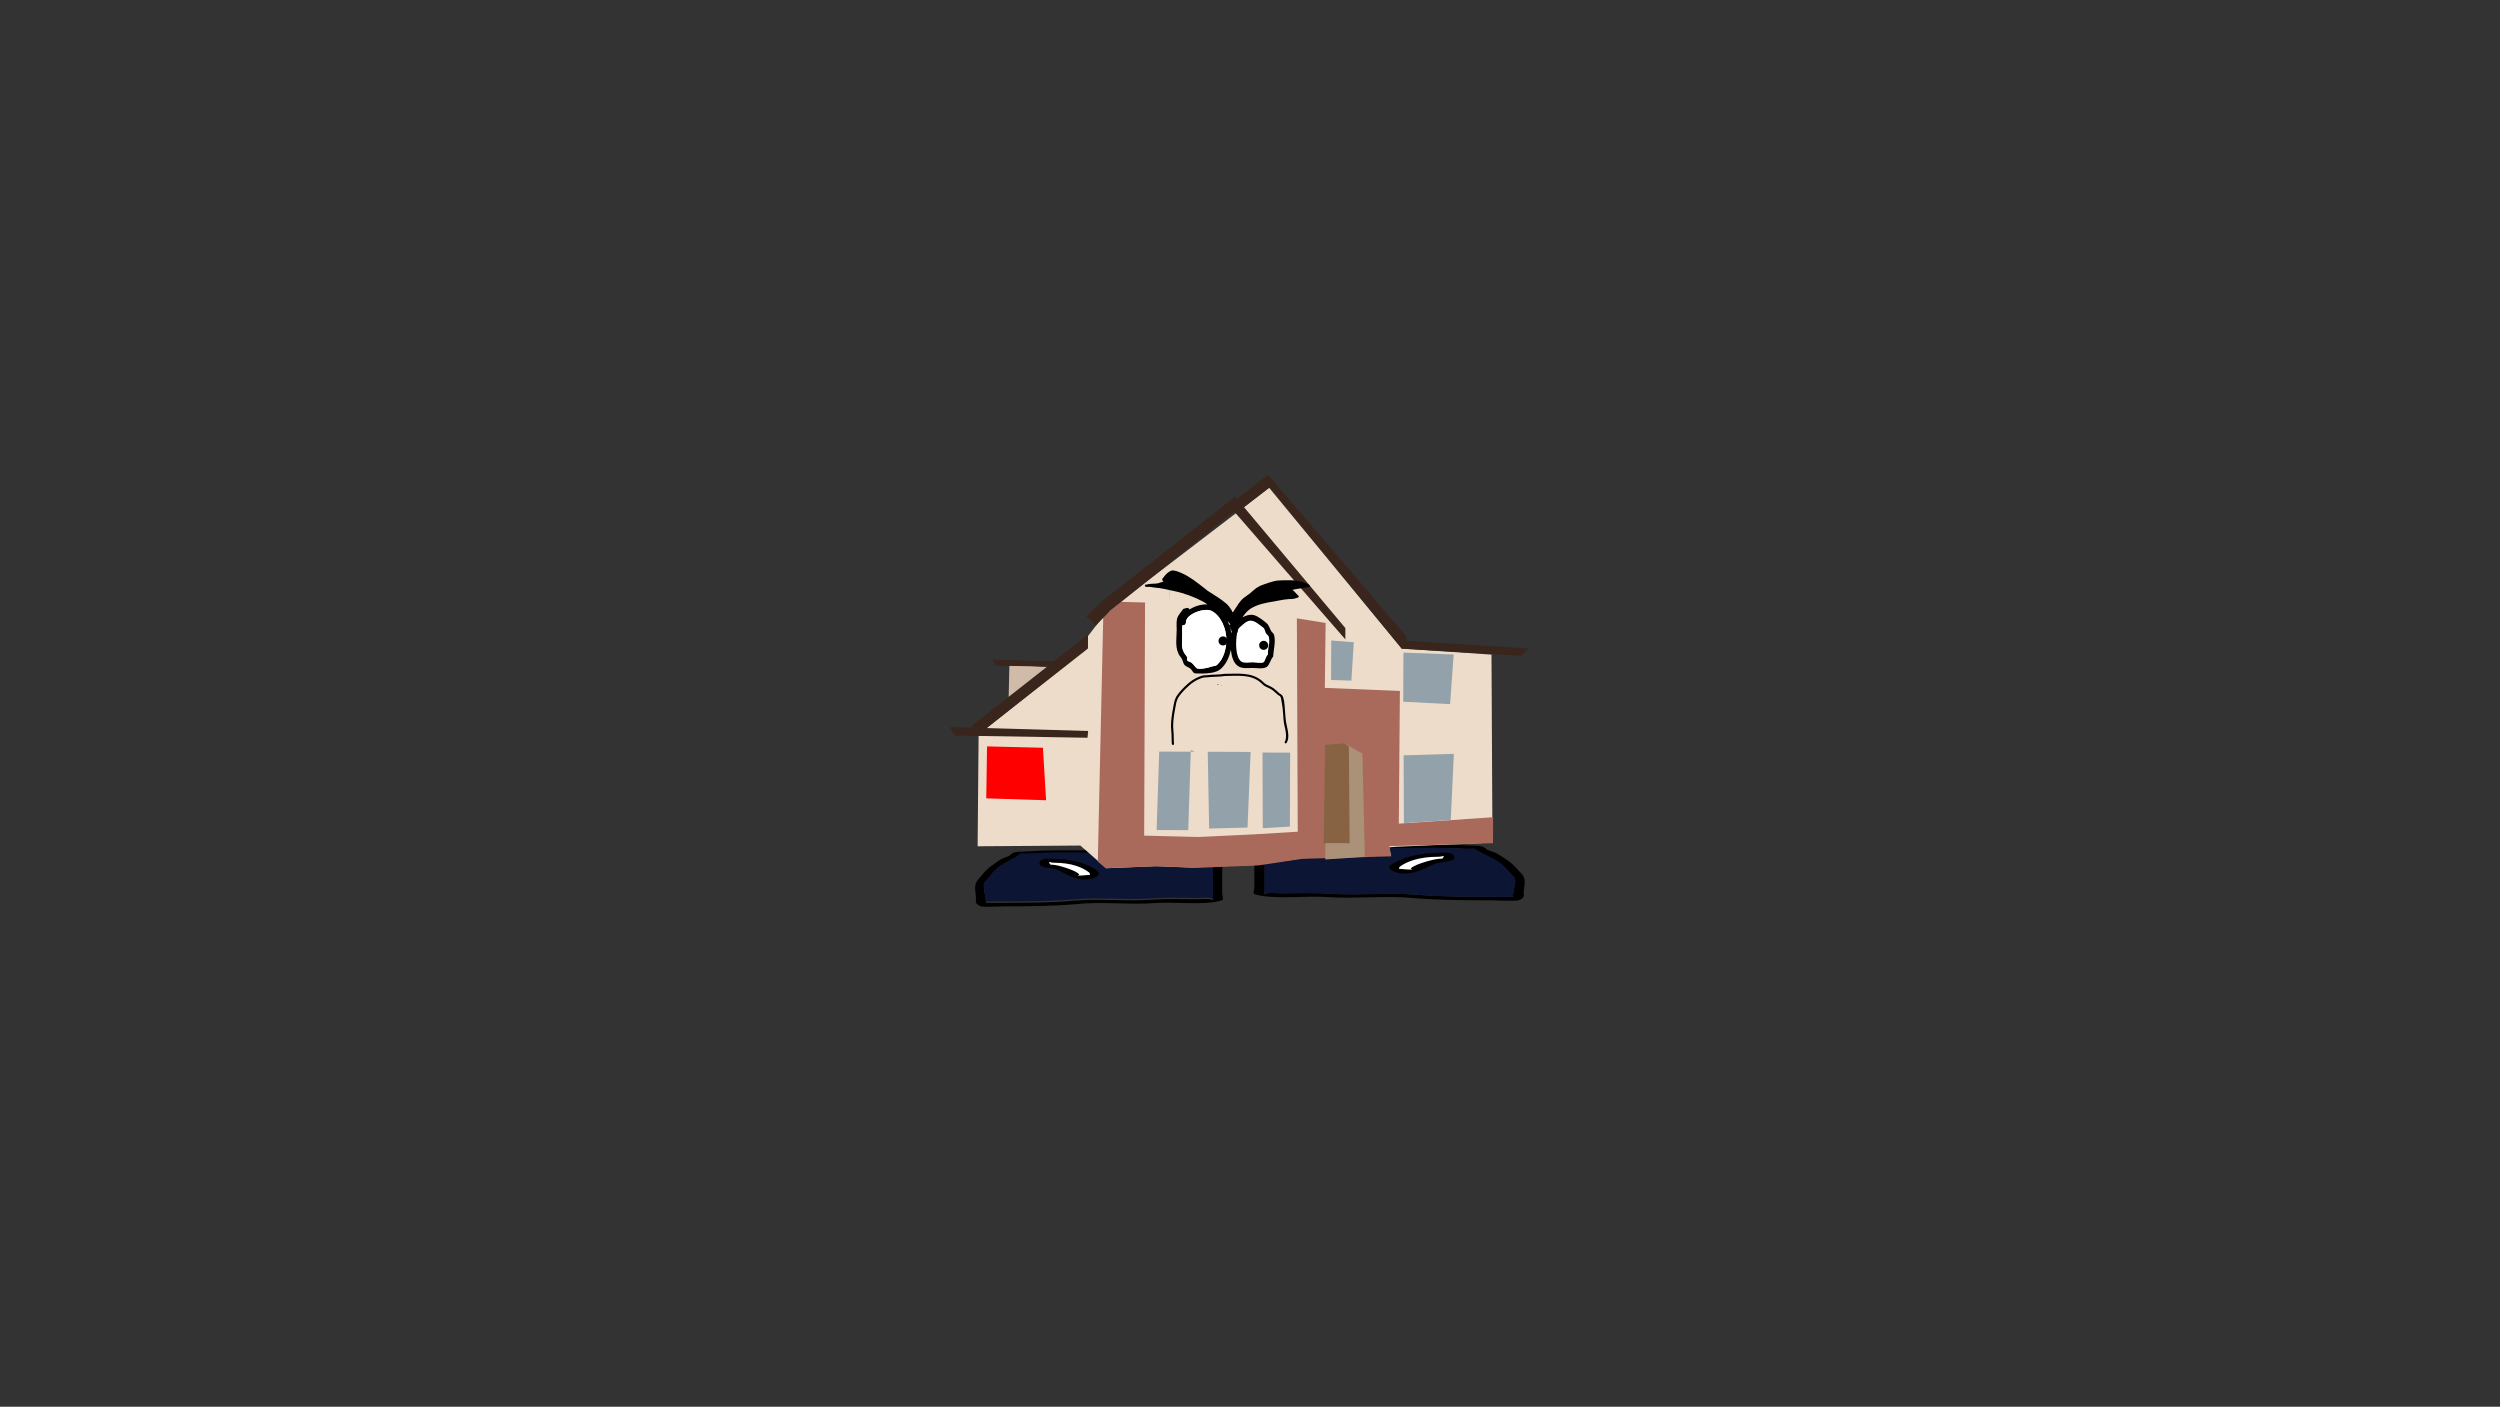 <svg version="1.1" xmlns="http://www.w3.org/2000/svg" xmlns:xlink="http://www.w3.org/1999/xlink" width="2878.25" height="1619.58" viewBox="0,0,2878.25,1619.58"><rect x="0" y="0" width="2878.25" height="1619.58" fill="#333333" stroke="none"/><g transform="translate(1119.125,629.79)"><g data-paper-data="{&quot;isPaintingLayer&quot;:true}" stroke-linejoin="miter" stroke-miterlimit="10" stroke-dasharray="" stroke-dashoffset="0" style="mix-blend-mode: normal"><path d="M-1119.125,989.79v-1619.58h2878.25v1619.58z" fill="none" fill-rule="nonzero" stroke="#000000" stroke-width="0" stroke-linecap="butt"/><path d="M333.363,350.641l-22.789,-45.848l108.25,0.406l38.742,45.442z" data-paper-data="{&quot;index&quot;:null}" fill="#cedce9" fill-rule="nonzero" stroke="#000000" stroke-width="1" stroke-linecap="round"/><path d="M467.862,348.258c-2.93,0.503 -5.81,0.79 -8.661,0.997c0.019,0.077 0.029,0.158 0.029,0.242c0,2.046 -5.965,2.046 -5.965,2.046c-26.344,0 -52.688,0 -79.031,0c-6.779,0 -23.647,-0.928 -28.647,0.296c-2.88,0.705 -4.942,0.635 -8.632,0.728c-0.417,0.01 -1.174,0.033 -1.844,0.046c3.568,0.874 1.844,8.951 1.844,11.208c0,9.549 0,19.099 0,28.648c0,1.705 0,3.411 0,5.116c0,0.682 -1.049,2.626 0,2.046c3.991,-2.204 11.78,-1.019 20.876,-1.023c17.93,-0.008 37.126,-0.666 54.736,0.441c32.157,2.206 66.731,-1.319 98.631,1.139c26.867,2.304 59.029,2.512 86.71,2.512c6.959,0 13.918,0 20.876,0c1.047,0 2.691,-0.048 4.393,-0.101c-1.712,-1.05 0.08,-3.588 0.08,-5.014c0,-5.328 5.205,-14.518 -1.185,-19.304c-5.647,-5.812 -9.22,-11.408 -18.432,-17.205c-6.797,-4.277 -17.378,-8.068 -23.001,-12.317c-2.726,-2.532 -5.167,-0.722 -14.046,-1.308c-19.646,-1.297 -39.35,-1.023 -59.646,-1.023c-7.398,0 -16.689,0.515 -23.859,0c-1.513,-0.109 -4.358,-0.513 -6.489,-0.844c3.899,1.034 -4.998,2.033 -8.737,2.675zM374.234,347.451c19.91,0 39.82,0 59.729,0c0.574,-0.099 1.149,-0.197 1.723,-0.296c7.565,-1.298 14.395,-0.954 20.876,-1.535c8.833,-0.792 14.116,-3.458 23.229,-4.093c5.235,-0.365 19.735,0.807 27.156,0.807c20.122,0 40.222,-0.395 59.646,1.023c10.912,0.797 20.133,-0.756 25.236,3.983c0.752,1.8 6.773,2.925 9.922,4.31c4.813,2.116 8.835,5.251 12.559,7.594c9.232,5.809 13.291,11.784 19.079,17.741c5.173,6.279 1.797,14.066 1.797,20.598c0,3.612 1.659,6.157 -5.965,9.208c-2.659,1.064 -27.219,0 -31.314,0c-28.552,0 -61.912,-0.259 -89.603,-2.634c-30.421,-3.051 -66.633,1.061 -98.077,-1.097c-25.339,-1.958 -64.451,3.258 -85.202,-3.431c-2.054,-0.662 0,-6.072 0,-7.162c0,-9.549 0,-19.099 0,-28.648c0,-3.193 -4.102,-10.815 2.121,-13.193c10.86,-4.149 31.185,-3.177 47.087,-3.177z" data-paper-data="{&quot;index&quot;:null}" fill="#000000" fill-rule="nonzero" stroke="none" stroke-width="1" stroke-linecap="butt"/><path d="M459.118,349.157c2.851,-0.207 5.766,-0.498 8.696,-1c3.739,-0.641 12.672,-1.642 8.772,-2.676c2.132,0.331 5,0.735 6.513,0.844c7.169,0.515 16.544,0.005 23.942,0.005c20.296,0 40.128,-0.245 59.774,1.052c8.879,0.586 11.338,-1.216 14.064,1.316c5.624,4.248 16.249,8.07 23.046,12.347c9.212,5.797 12.797,11.432 18.444,17.244c6.391,4.787 1.157,14.012 1.157,19.34c0,1.426 -1.804,3.972 -0.092,5.022c-1.702,0.053 -3.348,0.103 -4.395,0.103c-6.959,0 -13.93,0.006 -20.888,0.006c-27.681,0 -59.973,-0.172 -86.84,-2.476c-31.9,-2.458 -66.79,1.047 -98.947,-1.159c-17.61,-1.107 -36.86,-0.472 -54.79,-0.464c-9.096,0.004 -16.892,-1.186 -20.883,1.019c-1.049,0.579 -0.004,-1.367 -0.004,-2.049c0,-1.705 -0.01,-3.419 -0.01,-5.124c0,-9.549 -0.012,-19.156 -0.012,-28.705c0,-2.258 1.743,-10.354 -1.825,-11.228c0.669,-0.014 1.428,-0.037 1.844,-0.047c3.69,-0.092 5.757,-0.026 8.637,-0.731c5,-1.224 21.883,-0.305 28.662,-0.305c26.344,0 52.828,-0.041 79.172,-0.041c0,0 5.994,-0.004 5.994,-2.05c0,-0.084 -0.009,-0.165 -0.029,-0.242z" data-paper-data="{&quot;noHover&quot;:false,&quot;origItem&quot;:[&quot;Path&quot;,{&quot;applyMatrix&quot;:true,&quot;segments&quot;:[[[579.60736,595.76373],[0.95609,-0.20262],[0.00646,0.07548]],[[579.61718,596],[0,-0.08208],[0,2]],[[577.61718,598],[0,0],[-8.83333,0]],[[551.11718,598],[8.83333,0],[-2.27308,0]],[[541.51161,598.28885],[1.67648,-1.19621],[-0.96568,0.68904]],[[538.61718,599],[1.23739,-0.09027],[-0.13966,0.01019]],[[537.99901,599.04541],[0.22447,-0.0134],[1.19653,0.85421]],[[538.61718,610],[0,-2.20646],[0,9.33333]],[[538.61718,638],[0,-9.33333],[0,1.66667]],[[538.61718,643],[0,-1.66667],[0,0.66667]],[[538.61718,645],[-0.35177,0.56631],[1.33831,-2.15456]],[[545.61718,644],[-3.04994,0.00386],[6.01206,-0.00761]],[[563.97058,644.43107],[-5.90478,-1.08158],[10.78253,2.15651]],[[597.04254,645.54479],[-10.6965,-2.40266],[9.00888,2.25222]],[[626.11718,648],[-9.28168,0],[2.33333,0]],[[633.11718,648],[-2.33333,0],[0.35109,0]],[[634.59021,647.90091],[-0.5707,0.05184],[-0.57412,-1.02596]],[[634.61718,643],[0,1.39387],[0,-5.20707]],[[634.21982,624.13246],[2.14282,4.67827],[-1.8936,-5.6808]],[[628.03948,607.31672],[3.08887,5.66543],[-2.2791,-4.1802]],[[620.32688,595.27881],[1.8857,4.15235],[-0.91417,-2.47477]],[[615.61718,594],[2.9771,0.57275],[-6.58756,-1.26734]],[[595.61718,593],[6.8054,0],[-2.48058,0]],[[587.61718,593],[2.40395,0.50364],[-0.50743,-0.10631]],[[585.44122,592.1748],[0.71481,0.32365],[1.30749,1.01011]],[[582.51161,594.78885],[1.25365,-0.62682],[-0.98239,0.4912]]],&quot;closed&quot;:true}],&quot;index&quot;:null}" fill="#0d1535" fill-rule="nonzero" stroke="none" stroke-width="1" stroke-linecap="butt"/><path d="M542.735,356.659c0,-0.237 -0.083,-0.635 -0.162,-1.025c-0.307,0.158 -0.766,0.293 -1.355,0.408c-1.767,0.617 -4.448,0.617 -4.448,0.617c-22.719,0 -35.842,5.432 -43.873,11.147c-0.945,0.648 -0.861,1.429 -0.861,2.154c0,0.206 -0.057,0.534 -0.12,0.873c0.06,-0.109 0.21,-0.199 0.515,-0.256c1.349,-0.254 13.077,1.302 14.516,0.407c0.433,-0.269 -2.121,-0.32 -1.981,-0.623c1.732,-3.732 20.105,-9.377 29.136,-10.927c2.342,-0.402 4.979,-0.604 7.601,-0.697c-1.025,-0.548 1.031,-1.386 1.031,-2.077zM491.884,371.003c-0.135,0.727 -0.255,1.423 0.152,1.004c0.278,-0.286 -0.123,-0.688 -0.152,-1.004zM482.227,365.976c8.525,-5.513 19.862,-10.54 37.531,-12.519c1.66,-0.89 5.083,-0.89 5.083,-0.89h2.982c6.753,0 10.326,-0.807 17.579,-0.807c10.073,0 12.408,6.872 7.141,8.884c-3.324,1.27 -8.656,1.687 -13.106,2.45c-13.171,2.259 -18.058,8.752 -32.491,11.982c-15.296,3.424 -32.137,-4.011 -24.72,-9.1z" data-paper-data="{&quot;index&quot;:null}" fill="#000000" fill-rule="nonzero" stroke="none" stroke-width="1" stroke-linecap="butt"/><path d="M542.795,355.566c0.079,0.39 0.176,0.793 0.176,1.031c0,0.692 -2.032,1.542 -1.007,2.09c-2.621,0.093 -5.273,0.286 -7.616,0.688c-9.032,1.549 -27.493,7.166 -29.225,10.898c-0.141,0.304 2.13,0.534 1.697,0.803c-1.439,0.896 -13.269,-0.688 -14.618,-0.434c-0.305,0.058 -0.454,0.148 -0.514,0.257c0.063,-0.339 0.109,-0.672 0.109,-0.878c0,-0.725 -0.109,-1.52 0.835,-2.168c8.032,-5.714 21.628,-11.267 44.347,-11.267c0,0 2.693,0.004 4.46,-0.612c0.589,-0.115 1.048,-0.25 1.355,-0.408z" data-paper-data="{&quot;noHover&quot;:false,&quot;origItem&quot;:[&quot;Path&quot;,{&quot;applyMatrix&quot;:true,&quot;segments&quot;:[[[607.563,601.99816],[0.02649,0.38155],[-0.10299,0.15484]],[[607.10872,602.39727],[0.1976,-0.11227],[-0.59254,0.60273]],[[605.61718,603],[0,0],[-7.618,0]],[[590.90604,613.89443],[2.69308,-5.58508],[-0.31682,0.63364]],[[590.61718,616],[0,-0.70843],[0,0.20156]],[[590.57685,616.85325],[0.02106,-0.33136],[0.02013,-0.10671]],[[590.74964,616.60263],[-0.10238,0.05628],[0.45234,-0.24865]],[[595.61718,617],[-0.48256,0.87548],[0.14503,-0.26312]],[[594.95308,616.3906],[-0.04725,0.29671],[0.58086,-3.64773]],[[604.72276,605.71115],[-3.02833,1.51416],[0.78545,-0.39273]],[[607.27135,605.03032],[-0.87898,0.0905],[-0.34365,-0.53523]],[[607.61718,603],[0,0.6759],[0,-0.23192]]],&quot;closed&quot;:true}],&quot;index&quot;:null}" fill="#ffffff" fill-rule="nonzero" stroke="none" stroke-width="1" stroke-linecap="butt"/><path d="M166.859,357.538l35.411,-45.442l98.943,-0.406l-20.83,45.848z" data-paper-data="{&quot;index&quot;:null}" fill="#cedce9" fill-rule="nonzero" stroke="#000000" stroke-width="1" stroke-linecap="round"/><path d="M157.448,355.156c-3.417,-0.641 -11.55,-1.641 -7.986,-2.675c-1.949,0.331 -4.548,0.736 -5.932,0.844c-6.553,0.515 -15.045,0 -21.807,0c-18.551,0 -36.561,-0.274 -54.519,1.023c-8.115,0.586 -10.346,-1.224 -12.838,1.308c-5.14,4.248 -14.811,8.04 -21.024,12.317c-8.42,5.797 -11.685,11.393 -16.847,17.205c-5.841,4.787 -1.083,13.977 -1.083,19.304c0,1.426 1.639,3.965 0.074,5.014c1.556,0.053 3.058,0.101 4.015,0.101c6.361,0 12.721,0 19.082,0c25.301,0 54.698,-0.208 79.255,-2.512c29.158,-2.458 60.759,1.067 90.152,-1.14c16.096,-1.107 33.642,-0.449 50.03,-0.441c8.314,0.004 15.433,-1.181 19.081,1.023c0.959,0.579 0,-1.364 0,-2.046c0,-1.705 0,-3.411 0,-5.116c0,-9.549 0,-19.099 0,-28.648c0,-2.258 -1.577,-10.334 1.685,-11.208c-0.612,-0.014 -1.304,-0.036 -1.685,-0.046c-3.373,-0.092 -5.258,-0.023 -7.89,-0.728c-4.57,-1.224 -19.988,-0.296 -26.184,-0.296c-24.079,0 -48.158,0 -72.237,0c0,0 -5.452,0 -5.452,-2.046c0,-0.084 0.009,-0.165 0.027,-0.242c-2.606,-0.207 -5.239,-0.495 -7.917,-0.997zM243.027,354.348c14.535,0 33.113,-0.971 43.039,3.177c5.688,2.377 1.939,10 1.939,13.193c0,9.549 0,19.099 0,28.648c0,1.09 1.878,6.5 0,7.162c-18.967,6.689 -54.716,1.473 -77.877,3.431c-28.741,2.158 -61.84,-1.954 -89.646,1.097c-25.31,2.375 -55.803,2.634 -81.9,2.634c-3.743,0 -26.192,1.064 -28.622,0c-6.968,-3.051 -5.452,-5.597 -5.452,-9.208c0,-6.532 -3.085,-14.319 1.643,-20.598c5.291,-5.957 9.001,-11.932 17.439,-17.741c3.404,-2.343 7.08,-5.478 11.479,-7.594c2.878,-1.385 8.382,-2.51 9.069,-4.31c4.664,-4.739 13.093,-3.186 23.066,-3.983c17.754,-1.418 36.126,-1.023 54.519,-1.023c6.783,0 20.036,-1.172 24.821,-0.807c8.33,0.635 13.159,3.301 21.232,4.093c5.924,0.581 12.167,0.237 19.082,1.535c0.525,0.099 1.05,0.197 1.575,0.296c18.198,0 36.396,0 54.594,0z" data-paper-data="{&quot;index&quot;:null}" fill="#000000" fill-rule="nonzero" stroke="none" stroke-width="1" stroke-linecap="butt"/><path d="M165.44,354.469c-0.018,0.077 -0.026,0.158 -0.026,0.242c0,2.046 5.479,2.05 5.479,2.05c24.079,0 48.286,0.041 72.365,0.041c6.196,0 21.628,-0.919 26.198,0.305c2.632,0.705 4.521,0.639 7.894,0.731c0.381,0.01 1.074,0.033 1.686,0.047c-3.262,0.874 -1.669,8.97 -1.669,11.228c0,9.549 -0.011,19.156 -0.011,28.705c0,1.705 -0.009,3.419 -0.009,5.124c0,0.682 0.955,2.629 -0.004,2.049c-3.648,-2.204 -10.774,-1.015 -19.088,-1.019c-16.388,-0.008 -33.984,-0.642 -50.08,0.464c-29.392,2.206 -61.283,-1.299 -90.441,1.159c-24.558,2.304 -54.074,2.476 -79.375,2.476c-6.361,0 -12.732,-0.006 -19.093,-0.006c-0.957,0 -2.462,-0.05 -4.017,-0.103c1.565,-1.05 -0.084,-3.595 -0.084,-5.022c0,-5.328 -4.784,-14.553 1.058,-19.34c5.162,-5.812 8.438,-11.447 16.858,-17.244c6.213,-4.277 15.925,-8.099 21.065,-12.347c2.492,-2.532 4.74,-0.73 12.855,-1.316c17.957,-1.297 36.084,-1.052 54.635,-1.052c6.762,0 15.33,0.51 21.883,-0.005c1.383,-0.109 4.004,-0.513 5.953,-0.844c-3.564,1.034 4.601,2.034 8.018,2.676c2.678,0.503 5.342,0.793 7.949,1z" data-paper-data="{&quot;noHover&quot;:false,&quot;origItem&quot;:[&quot;Path&quot;,{&quot;applyMatrix&quot;:true,&quot;segments&quot;:[[[579.60736,595.76373],[0.95609,-0.20262],[0.00646,0.07548]],[[579.61718,596],[0,-0.08208],[0,2]],[[577.61718,598],[0,0],[-8.83333,0]],[[551.11718,598],[8.83333,0],[-2.27308,0]],[[541.51161,598.28885],[1.67648,-1.19621],[-0.96568,0.68904]],[[538.61718,599],[1.23739,-0.09027],[-0.13966,0.01019]],[[537.99901,599.04541],[0.22447,-0.0134],[1.19653,0.85421]],[[538.61718,610],[0,-2.20646],[0,9.33333]],[[538.61718,638],[0,-9.33333],[0,1.66667]],[[538.61718,643],[0,-1.66667],[0,0.66667]],[[538.61718,645],[-0.35177,0.56631],[1.33831,-2.15456]],[[545.61718,644],[-3.04994,0.00386],[6.01206,-0.00761]],[[563.97058,644.43107],[-5.90478,-1.08158],[10.78253,2.15651]],[[597.04254,645.54479],[-10.6965,-2.40266],[9.00888,2.25222]],[[626.11718,648],[-9.28168,0],[2.33333,0]],[[633.11718,648],[-2.33333,0],[0.35109,0]],[[634.59021,647.90091],[-0.5707,0.05184],[-0.57412,-1.02596]],[[634.61718,643],[0,1.39387],[0,-5.20707]],[[634.21982,624.13246],[2.14282,4.67827],[-1.8936,-5.6808]],[[628.03948,607.31672],[3.08887,5.66543],[-2.2791,-4.1802]],[[620.32688,595.27881],[1.8857,4.15235],[-0.91417,-2.47477]],[[615.61718,594],[2.9771,0.57275],[-6.58756,-1.26734]],[[595.61718,593],[6.8054,0],[-2.48058,0]],[[587.61718,593],[2.40395,0.50364],[-0.50743,-0.10631]],[[585.44122,592.1748],[0.71481,0.32365],[1.30749,1.01011]],[[582.51161,594.78885],[1.25365,-0.62682],[-0.98239,0.4912]]],&quot;closed&quot;:true}],&quot;index&quot;:null}" fill="#0d1535" fill-rule="nonzero" stroke="none" stroke-width="1" stroke-linecap="butt"/><path d="M89.012,363.557c0,0.692 1.879,1.53 0.943,2.077c2.396,0.093 4.806,0.295 6.947,0.697c8.255,1.549 25.048,7.194 26.631,10.927c0.129,0.304 -2.206,0.354 -1.81,0.624c1.315,0.896 12.035,-0.661 13.269,-0.407c0.279,0.058 0.416,0.147 0.471,0.256c-0.057,-0.339 -0.11,-0.667 -0.11,-0.873c0,-0.725 0.076,-1.506 -0.787,-2.154c-7.341,-5.714 -19.335,-11.147 -40.101,-11.147c0,0 -2.451,-0 -4.066,-0.617c-0.539,-0.115 -0.958,-0.25 -1.238,-0.408c-0.072,0.39 -0.148,0.788 -0.148,1.025zM135.353,378.904c0.372,0.419 0.262,-0.276 0.139,-1.004c-0.026,0.316 -0.393,0.718 -0.139,1.004zM144.318,372.873c6.779,5.089 -8.613,12.524 -22.595,9.1c-13.192,-3.23 -17.659,-9.723 -29.697,-11.982c-4.067,-0.763 -8.941,-1.18 -11.979,-2.45c-4.815,-2.012 -2.68,-8.884 6.527,-8.884c6.63,0 9.895,0.807 16.068,0.807h2.726c0,0 3.129,0 4.646,0.89c16.149,1.979 26.512,7.006 34.304,12.519z" data-paper-data="{&quot;index&quot;:null}" fill="#000000" fill-rule="nonzero" stroke="none" stroke-width="1" stroke-linecap="butt"/><path d="M88.957,362.463c0.281,0.158 0.7,0.293 1.238,0.408c1.615,0.617 4.077,0.612 4.077,0.612c20.766,0 33.193,5.552 40.534,11.267c0.864,0.648 0.764,1.444 0.764,2.169c0,0.206 0.042,0.539 0.1,0.878c-0.055,-0.109 -0.191,-0.199 -0.47,-0.257c-1.233,-0.254 -12.046,1.329 -13.361,0.434c-0.395,-0.269 1.68,-0.5 1.551,-0.803c-1.583,-3.732 -18.457,-9.349 -26.712,-10.898c-2.141,-0.402 -4.565,-0.596 -6.961,-0.688c0.937,-0.548 -0.92,-1.398 -0.92,-2.09c0,-0.237 0.088,-0.64 0.16,-1.031z" data-paper-data="{&quot;noHover&quot;:false,&quot;origItem&quot;:[&quot;Path&quot;,{&quot;applyMatrix&quot;:true,&quot;segments&quot;:[[[607.563,601.99816],[0.02649,0.38155],[-0.10299,0.15484]],[[607.10872,602.39727],[0.1976,-0.11227],[-0.59254,0.60273]],[[605.61718,603],[0,0],[-7.618,0]],[[590.90604,613.89443],[2.69308,-5.58508],[-0.31682,0.63364]],[[590.61718,616],[0,-0.70843],[0,0.20156]],[[590.57685,616.85325],[0.02106,-0.33136],[0.02013,-0.10671]],[[590.74964,616.60263],[-0.10238,0.05628],[0.45234,-0.24865]],[[595.61718,617],[-0.48256,0.87548],[0.14503,-0.26312]],[[594.95308,616.3906],[-0.04725,0.29671],[0.58086,-3.64773]],[[604.72276,605.71115],[-3.02833,1.51416],[0.78545,-0.39273]],[[607.27135,605.03032],[-0.87898,0.0905],[-0.34365,-0.53523]],[[607.61718,603],[0,0.6759],[0,-0.23192]]],&quot;closed&quot;:true}],&quot;index&quot;:null}" fill="#ffffff" fill-rule="nonzero" stroke="none" stroke-width="1" stroke-linecap="butt"/><path d="" data-paper-data="{&quot;index&quot;:null}" fill="#afa8a2" fill-rule="nonzero" stroke="#000000" stroke-width="2" stroke-linecap="butt"/><path d="" data-paper-data="{&quot;index&quot;:null}" fill="#afa8a2" fill-rule="nonzero" stroke="#000000" stroke-width="2" stroke-linecap="butt"/><path d="M480.189,345.707l1.917,8.456l-102.053,4.157l-51.372,7.601l-75.402,2.96l-42.239,-1.462l-56.552,2.382l-29.796,-26.111l-118.288,0.845l1.145,-128.679l125.819,-100.253l0.05,-12.998l20.902,-27.216l187.727,-143.559l152.668,185.163l103.31,6.896l1.118,216.426l-109.854,4.777z" data-paper-data="{&quot;index&quot;:null}" fill="#eedccb" fill-rule="nonzero" stroke="#000000" stroke-width="0" stroke-linecap="round"/><path d="M480.194,344.407l2.555,11.708l-102.698,2.855l-50.723,7.604l-74.752,2.962l-38.337,-2.097l-62.401,2.36l-9.069,-7.834l6.284,-282.039l20.212,-16.82l27.943,0.757l-1.032,268.411l63.036,1.542l63.053,-3.007l50.705,-3.055l-1.005,-245.672l33.125,5.327l-0.937,74.737l86.425,3.582l-1.237,152.725l108.564,-7.382l-0.115,29.896z" data-paper-data="{&quot;index&quot;:null}" fill="#a96a5c" fill-rule="nonzero" stroke="#000000" stroke-width="0" stroke-linecap="round"/><path d="M85.249,291.545l-68.882,-2.215l0.88,-59.789l64.336,1.547z" data-paper-data="{&quot;index&quot;:null}" fill="#ff0000" fill-rule="nonzero" stroke="#000000" stroke-width="0" stroke-linecap="round"/><path d="M365.895,321.871l-31.203,1.83l-0.315,-87.09l31.845,0.122z" data-paper-data="{&quot;index&quot;:null}" fill="#92a1aa" fill-rule="nonzero" stroke="#000000" stroke-width="0" stroke-linecap="round"/><path d="M317.148,322.983l-44.199,1.13l-1.61,-88.395l49.393,0.19z" data-paper-data="{&quot;index&quot;:null}" fill="#92a1aa" fill-rule="nonzero" stroke="#000000" stroke-width="0" stroke-linecap="round"/><path d="M251.849,233.694l-2.954,92.277l-36.395,-0.14l2.947,-90.327l40.944,0.157z" data-paper-data="{&quot;index&quot;:null}" fill="#92a1aa" fill-rule="nonzero" stroke="#000000" stroke-width="0" stroke-linecap="round"/><path d="M436.732,153.815l-23.394,-0.74l0.175,-45.493l25.989,2.05z" data-paper-data="{&quot;index&quot;:null}" fill="#92a1aa" fill-rule="nonzero" stroke="#000000" stroke-width="0" stroke-linecap="round"/><path d="M550.363,180.898l-53.932,-2.807l0.217,-56.542l57.834,2.172z" data-paper-data="{&quot;index&quot;:null}" fill="#92a1aa" fill-rule="nonzero" stroke="#000000" stroke-width="0" stroke-linecap="round"/><path d="M551.151,314.134l-53.957,3.692l-0.35,-77.991l57.849,-1.727z" data-paper-data="{&quot;index&quot;:null}" fill="#92a1aa" fill-rule="nonzero" stroke="#000000" stroke-width="0" stroke-linecap="round"/><path d="M132.969,219.588l-152.72,-2.537l-5.812,-9.771l159.212,4.512z" data-paper-data="{&quot;index&quot;:null}" fill="#39251b" fill-rule="nonzero" stroke="#000000" stroke-width="0" stroke-linecap="round"/><path d="M-2.166,207.37l135.593,-106.715l-0.062,16.248l-118.643,93.132z" data-paper-data="{&quot;index&quot;:null}" fill="#39251b" fill-rule="nonzero" stroke="#000000" stroke-width="0" stroke-linecap="round"/><path d="M42.162,172.445l0.792,-37.042l42.884,2.765z" data-paper-data="{&quot;index&quot;:null}" fill="#d0baa8" fill-rule="nonzero" stroke="#000000" stroke-width="0" stroke-linecap="round"/><path d="M84.541,137.513l-57.189,-0.87l-3.872,-7.164l70.832,2.222z" data-paper-data="{&quot;index&quot;:null}" fill="#39251b" fill-rule="nonzero" stroke="#000000" stroke-width="0" stroke-linecap="round"/><path d="M142.565,90.292l-11.008,-10.441l18.917,-18.125l152.54,-119.648l126.802,151.268l-0.05,12.998l-128.117,-147.373l-142.772,114.486z" data-paper-data="{&quot;index&quot;:null}" fill="#39251b" fill-rule="nonzero" stroke="#000000" stroke-width="0" stroke-linecap="round"/><path d="M342.701,-68.817l-29.986,23.282l-7.109,-10.426l35.2,-27.161l158.517,185.185l0.627,5.852l140.347,8.988l-7.831,8.419l-137.75,-8.329z" data-paper-data="{&quot;index&quot;:null}" fill="#39251b" fill-rule="nonzero" stroke="#000000" stroke-width="0" stroke-linecap="round"/><path d="M406.695,359.722l1.155,-131.278l22.752,-1.212l18.807,10.471l2.792,118.945z" data-paper-data="{&quot;index&quot;:null}" fill="#ab9178" fill-rule="nonzero" stroke="#000000" stroke-width="0" stroke-linecap="round"/><path d="M406.552,227.789l22.104,-1.865l5.184,3.919l0.873,111.139l-29.896,-0.115z" data-paper-data="{&quot;index&quot;:null}" fill="#876343" fill-rule="nonzero" stroke="#000000" stroke-width="0" stroke-linecap="round"/><path d="M227.738,34.183c0.282,0.001 0.421,0.142 0.42,0.423c-0.458,9.616 -0.635,19.306 -0.533,29.07c-0.523,-9.833 -0.485,-19.665 0.113,-29.493z" data-paper-data="{&quot;index&quot;:null}" fill="#ec8682" fill-rule="evenodd" stroke="none" stroke-width="1" stroke-linecap="butt"/><path d="M286.472,159.001c0,-0.091 -0.009,-0.171 -0.026,-0.242c0.379,0.122 0.758,0.248 1.136,0.38c-0.378,0.012 -0.753,0.026 -1.125,0.042c0.009,-0.055 0.014,-0.115 0.015,-0.18z" data-paper-data="{&quot;index&quot;:null}" fill="#000000" fill-rule="nonzero" stroke="none" stroke-width="1.5" stroke-linecap="butt"/><path d="M295.449,159.351c-0.13,-0.013 -0.26,-0.026 -0.39,-0.038c-0.036,-0.043 -0.071,-0.086 -0.107,-0.129c0.167,0.054 0.333,0.11 0.497,0.167z" data-paper-data="{&quot;index&quot;:null}" fill="#000000" fill-rule="nonzero" stroke="none" stroke-width="1.5" stroke-linecap="butt"/><path d="M282.016,158.347c0.198,-0.209 0.407,-0.416 0.626,-0.619c0.681,0.15 1.36,0.319 2.038,0.505c-0.839,0.024 -1.732,0.06 -2.664,0.114z" data-paper-data="{&quot;index&quot;:null}" fill="#000000" fill-rule="nonzero" stroke="none" stroke-width="1.5" stroke-linecap="butt"/><path d="M304.928,99.051c0.971,-0.944 0.984,-2.397 0.984,-2.397c-0.217,-2.051 1.641,-4.005 3.242,-5.305c2.316,-1.879 4.485,-4.072 7.094,-5.518c7.138,-3.955 13.353,2.843 18.896,6.68c1.975,1.367 2.168,4.327 3.239,6.476c0.768,1.54 2.752,2.379 3.292,4.013c2.038,6.175 -1.405,14.518 -0.89,20.858c-2.827,2.649 -2.795,6.982 -5.086,8.976c-1.729,1.504 -10.182,0.123 -12.556,0.114c-3.666,-0.014 -10.389,1.33 -13.466,-1.113c-6.752,-5.362 -6.382,-22.874 -4.749,-32.784z" data-paper-data="{&quot;noHover&quot;:false,&quot;origItem&quot;:[&quot;Path&quot;,{&quot;applyMatrix&quot;:true,&quot;segments&quot;:[[[294.62969,131.79626],[0,0],[-0.73773,4.5866]],[[296.86586,146.88447],[-3.13239,-2.46806],[1.42761,1.12484]],[[303.07074,147.36859],[-1.69566,0],[1.09848,0]],[[308.85507,147.29945],[-0.79693,0.69884],[1.05622,-0.92623]],[[311.1769,143.15078],[-1.30276,1.2303],[-0.24958,-2.93173]],[[311.54241,133.54926],[0.95358,2.85265],[-0.25236,-0.75489]],[[310.01854,131.71082],[0.35787,0.71099],[-0.49943,-0.99221]],[[308.52107,128.7338],[0.91579,0.62866],[-2.57091,-1.76485]],[[299.81253,125.68511],[3.29437,-1.84203],[-1.204,0.67322]],[[296.55797,128.24121],[1.06768,-0.87344],[-0.73848,0.60412]],[[295.07731,130.69086],[-0.10397,-0.94843],[0,0]],[[294.62972,131.79626],[0.44759,-0.43854],[0,0]]],&quot;closed&quot;:true,&quot;fillColor&quot;:[0,0,0,1]}]}" fill="#ffffff" fill-rule="nonzero" stroke="none" stroke-width="0.5" stroke-linecap="butt"/><path d="M296.367,89.479c0.441,-0.419 0.871,-0.42 1.196,-0.31c-0.571,-0.782 -1.167,-1.466 -1.605,-1.948c-0.516,-0.569 -1.044,-1.133 -1.582,-1.69c0.641,1.396 1.219,2.823 1.732,4.265c0.063,-0.105 0.147,-0.211 0.258,-0.316zM266.134,62.914c-10.294,-5.466 -21.92,-9.809 -33.347,-12.177c-7.449,-1.544 -14.944,-3.589 -22.547,-4.054c-2.724,-0.167 -6.055,-1.375 -8.678,-0.68l-0.262,-0.15l-0.026,0.124l-1.322,-0.274c-0.676,-0.14 -1.11,-0.802 -0.97,-1.478c0.101,-0.489 0.475,-0.851 0.93,-0.961l1.224,-0.325l0.09,0.341c3.9,-1.524 8.339,-0.659 12.653,-1.486c1.83,-0.351 4.513,-1.706 6.742,-1.902c-0.288,-0.124 -0.551,-0.285 -0.761,-0.513c-0.565,-0.616 -0.998,-1.524 -0.874,-2.35c0.136,-0.905 1.045,-1.503 1.565,-2.255c2.231,-3.228 5.585,-6.508 9.363,-7.763c4.085,-0.289 7.925,1.519 11.597,3.115c9.469,4.114 17.667,10.815 25.8,17.114c2.041,1.58 3.578,3.126 5.869,4.36c6.57,4.292 13.494,8.324 19.472,13.483c2.154,1.859 4.7,5.146 6.209,7.629c0.421,0.693 0.336,1.829 1.063,2.189c0.598,0.296 1.033,-0.862 1.444,-1.388c0.488,-0.624 0.881,-1.316 1.322,-1.974c3.039,-4.51 5.625,-9.314 9.951,-12.825c2.562,-2.079 5.399,-3.688 7.912,-5.881c2.9,-2.531 5.708,-5.168 9.088,-7.084c3.682,-2.086 7.827,-3.104 11.753,-4.597c2.484,-0.528 4.839,-1.587 7.307,-2.086c4.034,-0.816 8.417,-0.639 12.51,-0.806c9.285,-0.378 17.419,0.687 25.888,4.576l0.111,0.158l0.039,-0.045l1.147,1.013c0.337,0.287 0.511,0.743 0.415,1.207c-0.109,0.525 -0.533,0.905 -1.034,0.982l-2.016,0.359l-0.042,-0.234c-3.608,0.964 -7.47,1.294 -11.144,1.886c-1.266,0.204 -2.542,0.386 -3.781,0.716c-0.565,0.15 -1.11,0.442 -1.695,0.449c-0.187,0.002 -0.536,-0.169 -0.773,-0.301c2.168,1.351 3.991,3.341 5.647,5.352c0.763,0.926 2.438,1.718 2.155,2.885c-0.285,1.178 -2.141,1.142 -3.249,1.632c-2.594,1.147 -6.146,0.927 -8.927,1.12c-5.819,0.403 -11.116,1.798 -16.82,2.716c-9.252,1.489 -18.134,3.135 -26.252,8.07c-4.17,2.734 -7.053,6.291 -9.569,10.205c4.095,-2.36 8.688,-3.563 12.774,-2.697c4.879,1.035 10.948,6.047 14.756,9.109c2.696,2.168 3.735,5.842 5.262,8.945c0.849,1.725 2.955,2.734 3.515,4.573c2.331,7.649 -0.581,17.527 -1.014,25.322c-2.919,3.042 -3.948,9.028 -6.972,11.486c-3.782,3.074 -11.951,1.511 -16.516,1.494c-5.677,-0.022 -12.385,1.181 -17.299,-2.433c-4.86,-3.575 -7.113,-10.82 -7.851,-18.679c-1.745,8.656 -5.563,17.185 -12.208,22.687c-4.901,4.058 -14.747,4.839 -20.699,4.816c-0.99,-0.004 -8.35,0.061 -9.066,-0.351c-1.864,-1.074 -2.706,-3.357 -4.236,-4.87c-1.799,-1.779 -4.482,-2.411 -6.456,-3.994c-2.133,-1.71 -2.403,-4.91 -3.617,-7.359c-1.21,-2.44 -3.571,-4.329 -4.285,-6.958c-3.71,-7.799 -1.836,-18.165 -1.803,-26.72c0.018,-4.613 -0.8,-10.51 1.154,-14.875c0.968,-2.162 4.692,-6.937 6.406,-9.205l4.272,-1.264c0,0 2.21,0.009 2.95,1.847l0,0c6.03,-3.862 13.713,-6.147 20.405,-5.862c-1.477,-1.117 -2.975,-2.219 -4.651,-3.108zM298.875,96.791c-0.646,-0.51 -0.531,-1.109 -0.377,-1.459c-0.329,-0.31 -0.63,-0.619 -0.9,-0.87c-0.175,-0.832 -0.349,-1.665 -0.524,-2.497l-0.347,-0.333c0.824,2.61 1.438,5.252 1.841,7.843c0.131,-0.901 0.272,-1.771 0.422,-2.601c-0.038,-0.025 -0.076,-0.053 -0.114,-0.083zM242.245,89.988c-0.46,4.167 -0.258,8.613 -0.279,13.951c-0.021,5.455 -1.084,11.093 1.447,15.963c0.548,2.586 3.024,4.36 4.196,6.729c0.504,1.02 -0.356,2.329 -0.013,3.414c0.548,1.734 3.158,1.806 4.689,2.788c2.619,1.678 4.002,4.844 6.505,6.69c2.386,1.76 13.548,-0.55 16.084,-1.68c2.261,-1.007 5.247,-0.539 7.095,-2.185c7.827,-6.97 10.745,-18.905 10.764,-28.964c0.045,-11.704 -5.654,-27.089 -16.879,-33.046c-8.001,-4.246 -30.174,3.658 -29.556,13.239c0,0 -0.012,3.2 -3.213,3.188c-0.309,-0.001 -0.589,-0.032 -0.841,-0.087zM305.023,99.104c-1.633,9.91 -2.042,27.277 4.709,32.638c3.077,2.444 9.745,1.084 13.411,1.098c2.375,0.009 10.777,1.403 12.506,-0.101c2.291,-1.994 2.227,-6.301 5.054,-8.95c-0.515,-6.34 2.908,-14.58 0.87,-20.755c-0.539,-1.634 -2.511,-2.447 -3.279,-3.987c-1.071,-2.149 -1.238,-5.082 -3.213,-6.449c-5.543,-3.837 -11.664,-10.618 -18.802,-6.663c-2.609,1.445 -4.742,3.62 -7.057,5.499c-1.602,1.3 -3.438,3.232 -3.221,5.284c0,0 -0.006,1.442 -0.977,2.386z" fill="#000000" fill-rule="nonzero" stroke="none" stroke-width="0.5" stroke-linecap="butt"/><path d="M242.155,89.929c0.252,0.055 0.533,0.085 0.842,0.086c3.2,0.012 3.223,-3.201 3.223,-3.201c-0.618,-9.581 21.662,-17.516 29.663,-13.27c11.225,5.957 17.005,21.448 16.959,33.152c-0.019,10.059 -2.996,22.089 -10.824,29.059c-1.848,1.646 -4.857,1.187 -7.118,2.193c-2.537,1.13 -13.75,3.439 -16.136,1.68c-2.503,-1.846 -3.913,-5.022 -6.532,-6.701c-1.531,-0.981 -4.157,-1.065 -4.705,-2.798c-0.343,-1.085 0.511,-2.399 0.007,-3.419c-1.172,-2.369 -3.667,-4.167 -4.215,-6.753c-2.53,-4.87 -1.481,-10.572 -1.46,-16.027c0.021,-5.338 -0.164,-9.833 0.296,-14z" data-paper-data="{&quot;noHover&quot;:false,&quot;origItem&quot;:[&quot;Path&quot;,{&quot;applyMatrix&quot;:true,&quot;segments&quot;:[[[265.57606,127.69148],[0,0],[-0.20539,1.92838]],[[265.47183,134.14484],[0,-2.46892],[0,2.52329]],[[266.16936,141.52604],[-1.17907,-2.24812],[0.25824,1.19512]],[[268.12233,144.63105],[-0.5463,-1.09389],[0.23515,0.47086]],[[268.12233,146.21],[-0.16061,-0.5012],[0.25666,0.80093]],[[270.29615,147.49099],[-0.70984,-0.45114],[1.21431,0.77171]],[[273.31707,150.57392],[-1.16125,-0.84945],[1.1069,0.80969]],[[280.7537,149.76825],[-1.17128,0.52707],[1.0438,-0.46971]],[[284.03149,148.74503],[-0.85188,0.76446],[3.608,-3.23768]],[[288.95882,135.32904],[0.00928,4.65271],[0,-5.41348]],[[281.09283,120.07399],[5.20266,2.73545],[-3.70841,-1.94978]],[[267.44553,126.25003],[-0.30296,-4.43043],[0,0]],[[265.96525,127.7303],[1.48027,0],[-0.14312,0]],[[265.57604,127.69146],[0.11679,0.025],[0,0]]],&quot;closed&quot;:true,&quot;fillColor&quot;:[0,0,0,1]}]}" fill="#ffffff" fill-rule="nonzero" stroke="none" stroke-width="0.5" stroke-linecap="butt"/><path d="M283.757,108.083c0.011,-2.879 2.354,-5.203 5.232,-5.192c2.879,0.011 5.203,2.354 5.192,5.232c-0.011,2.879 -2.354,5.203 -5.232,5.192c-2.879,-0.011 -5.203,-2.354 -5.192,-5.232z" data-paper-data="{&quot;index&quot;:null}" fill="#000000" fill-rule="nonzero" stroke="none" stroke-width="0.5" stroke-linecap="butt"/><path d="M330.538,113.174c0.011,-2.879 2.354,-5.203 5.232,-5.192c2.879,0.011 5.203,2.354 5.192,5.232c-0.011,2.879 -2.354,5.203 -5.232,5.192c-2.879,-0.011 -5.203,-2.354 -5.192,-5.232z" data-paper-data="{&quot;index&quot;:null}" fill="#000000" fill-rule="nonzero" stroke="none" stroke-width="0.5" stroke-linecap="butt"/><path d="M231.487,227.878c-1.237,0.177 -1.414,-1.061 -1.414,-1.061l-0.215,-1.528c0.058,-5.975 -0.292,-12.417 -0.825,-18.454c-0.003,-7.186 0.933,-13.71 2.285,-20.756c0.755,-3.937 1.236,-8.216 2.889,-11.922c2.148,-4.815 6.79,-9.532 10.445,-13.253c5.875,-5.967 12.908,-10.878 21.119,-13.032c1.378,-0.362 2.854,-0.088 4.265,-0.282c6.929,-0.957 14.131,-0.452 21.035,-1.603c14.543,0.029 30.444,-2.245 42.453,7.892c1.559,1.249 3.224,3.219 4.924,4.175c2.893,1.627 6.084,2.637 8.909,4.712c2.284,1.676 4.236,3.742 6.355,5.536c1.054,0.893 2.47,1.404 3.301,2.507c2.51,3.332 2.598,10.564 3.025,14.536c0.616,5.749 0.587,11.74 1.688,17.387c1.318,6.757 4.454,16.4 0.432,22.749c0,0 -0.693,1.04 -1.733,0.347c-1.04,-0.693 -0.347,-1.733 -0.347,-1.733c1.646,-2.284 1.474,-7.331 1.204,-10.111c-0.485,-4.994 -2.352,-9.826 -2.645,-14.812c-0.267,-4.559 -0.598,-9.005 -1.086,-13.559c-0.315,-2.95 -0.904,-5.831 -1.37,-8.759c-0.196,-1.232 -0.416,-3.537 -1.244,-4.649c-0.534,-0.717 -2.313,-1.548 -2.87,-2.018c-2.069,-1.749 -3.959,-3.77 -6.19,-5.404c-2.732,-2.002 -5.792,-2.924 -8.581,-4.508c-1.846,-1.048 -3.671,-3.11 -5.362,-4.465c-11.36,-9.636 -26.872,-7.357 -40.658,-7.331c-6.867,1.145 -14.035,0.65 -20.926,1.591c-1.069,0.146 -2.874,-0.073 -3.969,0.226c-7.783,2.127 -14.353,6.678 -19.949,12.362c-3.439,3.485 -7.927,7.987 -9.943,12.516c-1.57,3.528 -1.999,7.629 -2.717,11.375c-1.315,6.853 -2.239,13.188 -2.243,20.175c0.54,6.05 0.771,12.394 0.821,18.387l0.196,1.352c0,0 0.177,1.237 -1.061,1.414z" fill="#000000" fill-rule="nonzero" stroke="none" stroke-width="0.5" stroke-linecap="butt"/></g></g></svg><!--rotationCenter:1439.12503:809.78979-->